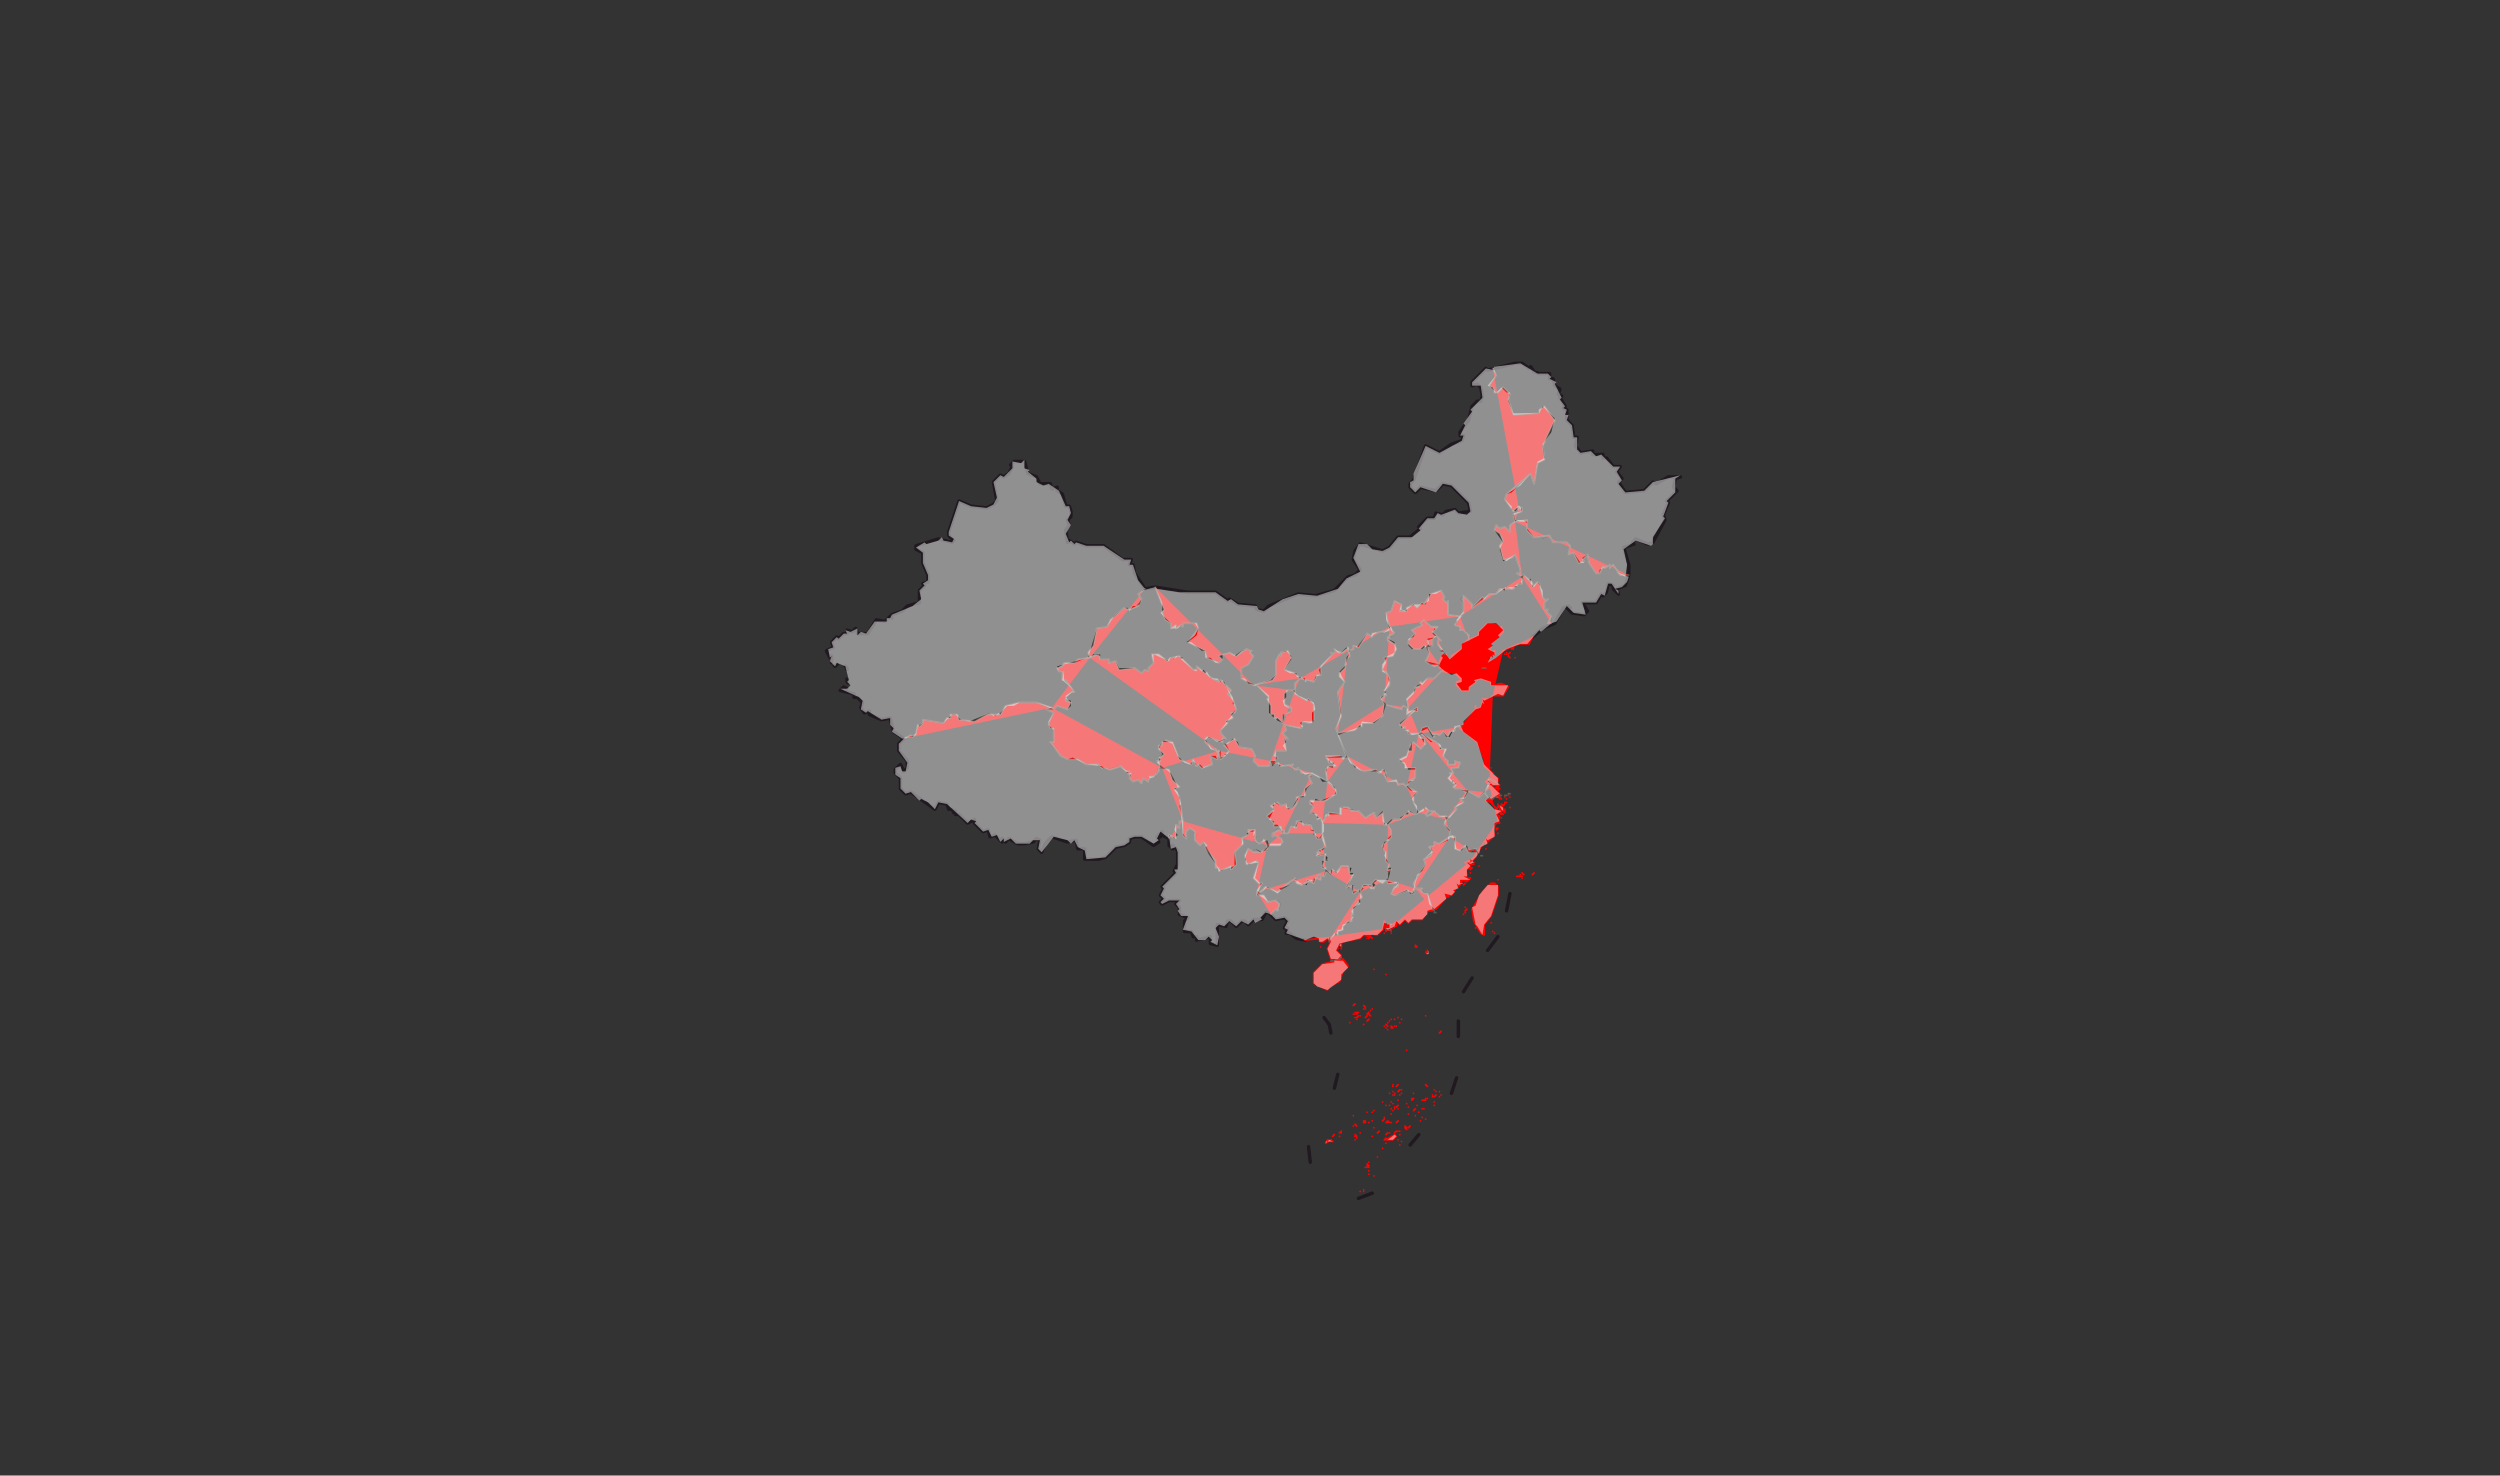 <svg xmlns="http://www.w3.org/2000/svg" pointer-events="none" class="leaflet-zoom-animated" width="1452" height="857" viewBox="-121 -71 1452 857" style="transform: translate3d(-121px, -71px, 0px);"><rect x="-121" y="-71" width="1452" height="857" fill="#333333" stroke="none"/><g>
    <path class="leaflet-interactive" stroke="#201920" stroke-opacity="1" stroke-width="2" stroke-linecap="round" stroke-linejoin="round" fill="none" d="M362 314L362 310L361 311L359 307L363 305L362 302L365 299L366 300L369 297L371 297L371 295L374 296L376 294L377 297L383 297L388 289L393 290L396 287L397 288L397 286L403 284L406 281L413 279L413 272L416 269L415 268L418 267L418 263L415 256L415 250L411 248L411 246L424 242L432 244L433 243L430 240L430 238L436 220L443 223L452 224L456 222L458 220L456 209L460 205L462 206L465 204L467 200L466 199L468 197L474 197L476 204L481 206L483 210L489 210L490 213L493 212L493 214L496 216L498 223L500 223L501 226L501 229L499 231L500 234L498 237L499 244L500 243L503 245L504 244L510 246L520 246L531 254L536 254L535 257L537 257L538 262L544 271L550 270L569 273L585 273L592 278L593 277L598 280L608 281L609 283L613 284L616 281L633 274L643 275L654 272L662 264L666 263L669 260L665 254L666 249L669 245L682 249L686 247L691 241L698 241L704 236L703 235L708 230L712 230L713 227L717 228L719 226L724 225L726 227L733 226L732 221L722 211L717 210L713 214L704 212L701 215L698 212L698 210L700 208L707 188L715 192L722 187L728 185L729 182L727 182L727 180L732 173L734 165L737 162L739 162L740 159L739 154L737 152L734 153L734 151L742 143L743 144L759 140L763 140L767 143L768 142L770 145L773 146L779 146L779 149L781 149L782 153L785 155L784 158L786 159L785 160L788 165L787 166L789 167L789 173L792 176L793 183L795 183L794 188L797 192L804 191L804 193L810 193L810 195L812 195L816 200L820 200L818 203L821 207L819 209L823 215L834 214L839 209L841 210L848 206L855 206L852 207L851 212L853 214L847 220L848 221L845 228L846 231L839 244L836 245L829 242L827 244L828 245L822 247L825 257L825 263L823 269L818 271L819 274L816 271L816 269L813 268L812 273L810 275L809 274L806 279L798 279L801 284L799 286L792 285L790 283L791 282L789 282L790 281L787 282L782 291L775 294L769 299M402 381L399 378L399 376L402 373L404 377L406 375L406 371L401 365L401 361L404 358L398 354L396 346L391 347L384 344L384 342L381 343L379 340L380 337L377 334L375 334L375 332L367 330L369 328L371 329M628 471L626 471L627 468L625 468L627 464L625 462L620 463L616 459L614 459L612 463L607 463L604 466L602 464L600 464L597 467L594 464L592 464L591 467L586 466L586 478L582 477L582 473L574 475L574 473L572 473L571 470L567 470L567 464L569 462L564 460L564 456L562 454L564 452L558 452L554 454L553 453L555 451L553 449L555 445L554 444L562 436L561 435L563 431L563 423L560 420L560 422L558 420L558 416L554 414L554 412L552 414L553 415L551 415L552 418L549 420L542 415L538 415L535 416L535 418L532 420L527 421L521 427L517 428L509 428L509 422L505 422L504 417L499 418L490 415L486 419L484 424L482 422L483 417L481 416L479 418L474 419L470 419L465 416L463 418L461 416L461 418L457 414L454 415L453 411L450 412L445 407L445 405L441 407L436 402L434 402L434 400L433 401L432 399L430 399L429 396L424 395L422 399L408 389L405 390L402 387L402 381M637 475L632 474L628 471M640 604L639 595M648 520L651 524L652 529M656 553L654 561M668 625L676 622M698 594L703 588M722 564L725 555M726 522L726 531M734 497L729 505M749 473L743 481M754 458L756 448" id="国界"/>
    <path class="leaflet-interactive" stroke="#201920" stroke-opacity="1" stroke-width="2" stroke-linecap="butt" stroke-linejoin="round" stroke-dasharray="4,4" stroke-dashoffset="4" fill="none" d="M371 329L373 327L371 325L371 317L369 315L366 314L364 316L362 314" id="争议"/>
    <path class="leaflet-interactive" stroke="gray" stroke-opacity="1" stroke-width="1" stroke-linecap="round" stroke-linejoin="round" stroke-dasharray="8,4,4,4" fill="none" d="M682 469L682 469M687 466L685 466L684 469L689 469L689 467L687 466" id="港澳"/>
    <path class="leaflet-interactive" stroke="#FF0000" stroke-opacity="1" stroke-width="1" stroke-linecap="round" stroke-linejoin="round" fill="#FF0000" d="M686 468L686 466L684 467L683 464L682 469L680 471L679 470L679 472L676 471L674 473L671 472L669 474L659 476L655 479L655 481L658 484L656 486L652 486L650 480L652 476L650 474L648 476L646 476L646 474L637 475M656 478L656 478M656 478L656 480L656 478M682 469L682 469M686 468L686 468M686 468L686 468M686 468L686 468M733 429L730 430L732 430L733 433L730 434L731 437L729 439L733 439L731 441L728 440L728 442L726 442L727 443L726 444L726 442L724 446L723 445L724 446L722 449L719 448L719 450L713 457L709 457L705 463L699 463L697 465L695 463L692 466L690 464L690 466L689 467L689 465L687 467L689 467L686 468M733 429L733 429M748 407L746 411L747 414L744 417L743 416L742 419L741 418L733 431L732 430L734 428L733 429M746 333L744 335L740 335L741 338L740 337L739 340L736 341L736 339L736 341L727 352L737 360L741 370L741 374L746 378L745 379L749 381L749 383L744 381L742 383L744 385M744 385L750 390L749 391L751 393L747 391L742 394L745 395L749 400L751 400L748 402L750 403L749 407M746 333L746 333M746 333L746 333M752 307L749 311L745 313L742 312L747 309L747 307L746 308L743 305L745 305L745 303L752 296L751 293L750 294L748 292L743 291L738 296L738 298L731 301L728 304L728 306L722 310L722 312L719 311L719 309L717 309L715 313L715 317L717 317L717 319L724 320L727 323L728 322L728 324L725 325L725 327L728 330L732 330L732 328L736 325L735 324L739 323L745 325L745 327L751 326L755 328L752 333L746 333M746 333L746 333M748 407L748 407M748 407L748 407M748 407L748 407M749 407L748 407M749 407L749 407M751 399L751 399M751 399L751 399M751 399L751 399M752 399L751 399M751 399L749 397L751 397L752 399M752 399L752 399M752 397L753 396L752 397M752 397L752 397M752 307L752 307M769 299L767 303L761 303L752 307M753 392L753 392M753 392L753 392M755 391L755 391M644 474L644 474M646 479L646 479M649 489L649 489M649 593L650 591L653 592L652 591L649 593M650 504L642 500L642 494L647 489L659 486L662 490L659 493L657 499L651 502L650 504M653 589L654 588L653 589M656 482L656 482M657 478L657 478M657 589L657 589M657 587L658 586L657 587M658 479L658 477L658 479M658 485L658 485M658 587L658 587M658 480L658 480M663 523L663 523M665 513L666 512L665 513M665 583L665 583M665 518L665 518M665 577L665 577M666 591L666 591M666 589L666 589M666 518L666 518M666 517L666 517M666 588L667 589L666 588M666 520L666 520M666 582L667 583L666 582M666 517L666 517M667 590L667 590M667 517L667 517M667 520L668 519L667 520M667 518L668 517L667 518M667 521L667 521M669 587L669 587M669 519L669 519M669 621L669 621M671 581L671 581M671 581L671 581M671 621L671 621M671 515L671 515M671 524L671 524M671 513L672 514L671 513M671 580L672 581L671 580M671 620L671 620M672 580L672 580M672 607L672 607M672 514L672 514M672 515L672 515M673 519L672 520L673 519M673 474L673 474M673 606L673 606M673 522L674 521L673 522M673 518L674 517L673 518M673 575L673 575M673 607L674 606L673 607M673 605L674 606L673 605M674 581L674 581M674 604L674 604M674 611L674 611M674 474L674 474M674 607L674 607M674 609L674 609M674 518L675 519L674 518M674 611L674 611M675 473L674 474L675 473M675 519L675 519M675 516L675 516M676 474L675 473L676 474M676 580L676 580M676 474L676 474M676 515L676 515M676 589L676 589M676 575L676 575M676 575L676 575M677 612L677 612M677 584L677 584M677 492L677 492M677 574L677 574M677 472L677 472M678 471L678 471M678 472L678 472M679 471L679 471M679 601L679 601M679 587L679 587M679 587L680 586L679 587M682 469L682 469M682 569L682 569M682 596L682 596M682 580L683 579L682 580M683 578L683 578M683 471L683 471M683 525L683 525M683 471L683 471M683 471L683 471M683 471L683 471M683 591L684 590L683 591M684 593L684 593M684 467L684 467M684 470L684 470M684 495L684 495M684 469L686 469L684 469M684 571L684 571M684 526L684 526M684 524L685 525L684 524M684 588L685 587L684 588M684 591L689 588L690 589L688 591L684 591M685 580L684 581L685 580M685 523L685 523M685 581L685 581M685 580L686 581L685 580M685 527L685 527M686 571L686 571M686 564L686 564M686 587L686 587M686 522L686 522M686 469L686 469M687 471L687 471M687 576L687 576M687 468L687 468M687 471L687 471M687 581L687 581M687 521L687 521M687 470L687 470M687 526L687 526M687 569L687 569M687 573L687 573M687 469L687 469M687 525L688 526L687 525M688 574L688 574M688 560L688 560M688 466L688 466M688 563L688 563M688 468L688 468M688 570L688 570M688 565L688 565M688 559L688 559M689 521L689 521M689 572L689 572M689 525L689 525M689 573L689 573M689 564L689 564M689 565L689 565M689 572L689 572M689 587L690 586L689 587M690 572L690 572M690 572L690 572M690 560L690 560M690 572L690 572M690 581L691 580L690 581M690 525L690 525M690 572L691 571L690 572M690 560L691 559L690 560M690 467L690 467M691 591L691 591M691 586L691 586M691 568L691 568M691 559L691 559M691 563L692 562L691 563M691 520L691 520M691 573L691 573M692 586L692 586M692 562L692 562M692 523L692 523M692 565L692 565M692 594L692 594M692 588L692 588M693 564L693 564M693 521L693 521M693 592L693 592M693 562L693 562M695 584L696 585L695 584M695 583L696 584L695 583M696 570L696 570M696 539L696 539M697 576L697 576M697 572L697 572M697 584L698 583L697 584M699 567L699 567M699 567L699 567M699 567L699 567M699 568L700 567L699 568M700 567L700 567M700 574L701 573L700 574M700 564L700 564M701 479L701 479M701 478L702 479L701 478M701 577L701 577M702 571L702 571M703 575L703 575M704 580L704 580M705 573L705 573M705 578L705 578M705 573L705 573M705 568L707 568L705 568M706 573L706 573M707 567L707 567M707 519L707 519M707 559L708 560L707 559M707 482L707 482M707 579L707 579M708 481L708 483L708 481M708 567L708 567M711 458L709 458L711 458M711 566L711 566M711 565L711 565M712 569L712 569M712 566L713 565L712 566M712 562L712 562M712 571L712 571M713 563L713 563M715 566L715 566M715 563L715 563M715 529L716 528L715 529M716 565L716 565M718 449L718 449M719 449L718 448L719 449M719 450L720 449L719 450M721 449L720 450L721 449M723 310L723 310M724 309L724 309M724 309L725 310L724 309M729 460L729 460M729 443L730 442L729 443M730 459L730 459M730 456L730 456M730 456L730 456M730 439L730 439M731 434L731 434M731 457L730 458L731 457M731 438L731 438M731 439L731 439M731 430L732 429L731 430M731 441L731 441M731 441L731 441M732 430L732 430M733 439L733 439M733 434L733 434M733 436L733 436M734 458L734 458M734 433L733 434L734 433M734 431L734 431M735 431L735 431M735 430L735 430M735 428L735 428M735 344L735 344M736 427L736 427M736 468L736 468M736 427L736 427M737 324L737 324M738 432L738 432M739 322L738 321L739 322M739 471L735 464L734 457L740 447L745 442L747 442L749 444L749 449L745 461L741 466L741 472L739 471M739 321L739 321M739 322L739 322M740 320L740 320M740 295L740 295M740 318L740 318M741 317L741 317M741 318L741 318M742 337L742 337M742 418L742 418M742 422L742 422M742 418L743 417L742 418M743 418L744 417L743 418M745 382L750 385L749 386L743 382L745 382M745 375L745 375M745 465L745 465M746 470L746 470M747 471L747 471M747 385L747 385M747 407L747 407M748 411L748 411M748 387L746 386L748 387M748 386L750 387L748 386M748 398L748 398M748 410L748 410M748 411L749 410L748 411M749 413L749 413M749 398L748 399L749 398M749 387L749 387M749 413L749 413M749 440L749 440M749 446L749 446M749 398L749 398M749 388L750 387L749 388M749 396L749 396M750 407L750 407M750 401L750 401M750 399L750 399M750 397L750 397M750 393L750 393M750 399L750 399M750 399L750 399M751 399L751 399M751 399L751 399M751 397L751 397M751 396L752 397L751 396M751 397L751 397M751 404L751 404M751 402L750 401L751 402M751 402L751 402M751 399L752 400L751 399M752 400L752 400M752 400L752 400M752 402L751 401L752 402M752 400L753 399L753 401L752 400M753 309L753 309M753 399L753 399M753 395L753 395M754 395L754 395M754 309L754 309M754 308L754 308M754 393L754 393M755 309L756 308L755 309M756 398L756 398M756 311L755 310L756 311M756 392L756 392M756 392L756 392M758 305L757 306L758 305M758 306L758 306M759 311L759 311M760 438L762 438L760 438M762 437L762 437M763 436L764 437L763 436M763 439L763 439M763 438L763 438M763 439L763 439M763 303L763 303M770 436L769 437L770 436" id="海洋"/>
    <path class="leaflet-interactive" stroke="#747569" stroke-opacity="0.6" stroke-width="1" stroke-linecap="round" stroke-linejoin="round" fill="#FF0000" d="M490 340L481 337L471 337L463 339L460 344L452 344L445 348L436 347L435 344L431 344L431 346L429 346L427 349L415 347L415 349L413 351L412 350L411 355L409 357L408 356L404 358M554 375L552 375L552 377L549 380L547 380L546 383L543 381L542 384L540 382L537 383L535 381L536 378L535 379L533 377L535 377L533 377L530 374L524 376L519 375L517 373L510 373L505 370L499 370L495 368L489 360L491 360L491 352L489 352L488 349L491 343L487 341L490 340M512 311L505 312L503 314L497 314L496 316L493 317L494 319L496 319L496 324L498 324L503 331L501 331L498 334L498 336L501 337L499 341L493 339L491 341L490 340M587 365L586 366L585 364L583 364L579 360L579 358L580 357L589 360L589 358L591 358L588 355L588 353L592 349L591 348L595 346L594 343L596 343L597 341L595 335L592 332L594 330L588 324L587 325L583 323L574 316L574 318L572 318L564 310L559 311L557 313L552 309L548 309L549 314L546 317L546 319L544 318L542 320L538 317L529 318L527 313L523 314L523 312L518 312L517 309L512 311M544 271L540 274L542 277L540 281L535 283L532 282L524 289L522 293L516 294L514 304L511 308L512 311M607 327L600 323L600 317L604 315L607 310L605 308L606 307L603 306L597 310L593 308L587 310L589 312L587 314L580 311L579 307L569 302L575 294L574 291L566 291L566 293L565 292L562 294L562 292L559 294L559 291L556 289L554 285L555 283L550 270M566 406L564 392L561 387L564 386L560 382L558 376L554 375M587 365L586 370L582 368L583 373L577 375L575 373L574 374L572 370L571 373L564 370L560 360L556 359L554 360L554 362L552 362L552 364L555 367L552 370L553 371L551 371L554 375M558 416L558 414L562 416L562 408L564 410L564 406L566 406M615 420L614 417L610 419L608 417L608 411L604 411L604 414L600 416L601 419L596 424L597 431L594 434L594 432L587 435L587 433L585 433L585 429L579 421L580 420L578 418L576 420L573 417L573 412L570 410L568 412L568 416L566 414L566 406M617 371L616 374L610 374L607 371L608 368L606 364L599 363L596 358L590 362L593 365L588 370L587 365M634 323L631 320L625 318L629 311L627 307L623 308L623 310L622 309L620 313L620 321L618 324L607 327M607 327L609 327L616 334L615 335L617 339L617 344L619 344L619 346L621 346L624 349L624 345L629 342L629 340L625 338L625 332L627 330L631 330M615 420L615 422L611 424L607 424L604 422L602 426L603 431L609 429L610 430L607 439L610 442L612 442L609 447M609 447L609 449L613 449L615 453L620 452L622 454L621 458L620 457L617 460M649 435L648 438L645 437L644 438L646 438L646 440L643 439L642 442L638 440L639 441L635 443L632 442L631 439L621 447L614 444L610 448L609 447M624 413L622 411L618 413L618 415L619 414L623 416L624 418L622 420L615 420M631 330L631 332L638 336L639 335L642 338L642 347L640 349L635 348L635 352L625 350L626 353L624 355L627 358L625 358L626 365L620 365L619 368L621 369L618 372L617 371M641 378L635 378L634 376L632 376L633 375L631 376L629 374L630 373L623 374L621 372L618 373L617 371M647 413L646 416L644 416L640 408L636 408L634 406L632 406L632 410L629 409L627 413L625 413L625 411L624 413M624 413L623 409L619 409L619 407L615 403L619 399L617 397L621 395L623 397L626 396L626 398L629 399L632 396L632 392L637 391L637 387L641 384L639 380L641 378M631 330L631 326L634 323M662 307L662 305L659 308L656 308L654 306L655 307L653 309L652 308L653 309L646 316L646 321L644 321L642 325L634 323M641 378L650 383M650 383L655 388L655 390L649 394L640 394L640 396L642 397L640 401L642 401L645 404L644 405L646 404L647 407M647 407L647 413M685 408L683 408L682 401L678 404L677 401L672 404L668 400L664 400L662 398L658 398L658 402L651 401L651 403L650 402L647 407M649 435L649 433L647 433L649 425L644 426L644 424L646 424L645 423L649 421L647 413M669 447L668 446L665 448L665 444L661 444L665 437L663 437L662 432L658 432L655 436L653 434L651 436L649 435M661 368L659 370L657 368L649 368L651 372L652 371L655 374L651 374L649 376L650 383M651 475L651 476M651 475L655 471L656 472L656 470L659 469L659 467L662 464L664 464L664 458L670 450L669 447M652 487L653 487M654 487L656 486M656 355L655 352L658 345L656 331L660 325L657 322L657 320L660 317L661 312L663 310L662 307M656 355L661 368M656 355L666 353L669 350L670 351L670 349L676 349L682 345L683 338M657 486L658 485M696 386L694 384L691 385L690 382L685 383L683 379L684 378L682 376L680 378L678 376L671 377L667 375L661 368M661 369L661 369M686 293L686 295L676 297L676 299L673 297L668 305L665 304L665 306L662 307M669 447L671 443L675 443L675 445L677 445L678 442L676 442L678 440L682 442L685 440M697 340L694 339L693 341L683 338M683 338L681 334L683 334L683 332L684 333L683 330L686 327L686 323L684 319L682 319L682 315L684 313L683 311L688 310L690 306L689 303L685 301L685 299L686 300L686 298L689 297L686 293M703 401L701 402L697 400L697 402L695 402L692 405L688 405L685 408M685 440L685 436L687 434L685 434L686 431L684 429L684 424L682 422L682 420L687 415L687 411L685 408M685 440L685 442L691 442L691 444L689 444L687 448L689 449L696 446L700 448L699 447L701 445M727 287L720 286L720 278L719 279L717 277L718 276L716 272L710 274L706 280L705 279L702 282L700 280L696 282L696 284L692 284L693 280L689 278L687 284L684 285L686 293M703 355L703 357L706 358L707 361L704 364L700 360L698 362L699 365L697 365L696 368L692 370L695 373L695 375L701 375L701 381L698 382L696 386M703 401L700 395L700 391L702 389L696 386M717 318L712 323L708 323L705 326L704 325L703 328L701 328L701 330L696 335L697 340M703 355L697 355L697 353L695 353L695 351L694 352L692 350L700 342L702 342L702 340L696 344L697 340M701 445L700 442L707 431L706 428L710 426L711 423L709 421L712 420L712 418L715 419L721 415M711 457L708 448L706 448L704 446L705 445L701 445M719 405L719 403L715 403L712 400L710 400L711 401L708 403L707 402L709 400L707 398L703 401M704 355L703 355M728 351L724 351L724 353L721 354L720 357L717 354L715 356L712 355L712 357L708 351L705 352L704 355M731 388L730 389L728 387L724 387L723 386L725 384L723 384L723 382L722 383L720 381L722 379L721 378L723 378L722 375L726 375L727 372L724 371L724 373L720 373L720 371L717 368L719 364L715 364L716 363L713 360L704 355M713 298L711 296L714 293L710 293L706 289L704 291L705 292L699 295L701 297L697 301L697 303L700 306L704 306L706 304L708 305M715 315L712 316L707 313L709 309L708 305M709 304L708 305M709 304L711 304L711 300M711 300L708 301L709 304M711 457L712 458M713 298L711 300M712 459L713 459M713 298L716 301L714 301L714 303L718 309M719 405L725 399L724 398L729 395L727 393L730 392L731 388M719 405L718 408L721 411L721 415M737 425L736 422L732 424L730 420L727 423L724 422L724 415L721 415M727 287L729 285L729 275L734 280L734 282L740 276L741 277L744 274L748 274L750 271L758 271L761 268L763 268L763 264M732 301L732 298L729 295L727 295L727 293L724 292L727 287M741 389L738 392L731 388M739 426L740 426M740 317L742 317M749 384L744 381L743 387L741 389M744 393L741 389M745 393L746 393M761 223L761 225L760 224L758 226L753 219L754 216L768 204L770 210L772 198L776 196L775 188L782 173L776 165L773 167L773 169L758 170L755 161L756 158L752 154L749 157L747 157L747 155L744 153L748 147L746 143M746 393L747 392M748 392L749 392M750 391L751 391M753 391L754 391M755 390L756 390M825 263L820 263L816 257L814 259L814 257L811 259L810 258L808 262L806 262L802 256L801 251L798 254L799 255L796 256L793 250L790 251L791 246L789 244L781 244L779 240L770 241L766 237L766 231L759 232M759 232L758 228L763 226L763 224L762 225L761 223M759 232L756 234L756 238L753 235L750 236L748 234L747 237L750 239L752 243L750 246L752 254L757 253L759 251L762 260L762 262L760 262L763 264M761 223L761 223M761 223L761 223M761 223L761 223M763 264L764 263L769 268L769 270L772 267L773 268L775 276L777 278L778 277L776 279L776 283L778 283L777 284L780 287L778 291L780 291M620 347L621 346L620 347M649 429L650 428L649 429M677 401L677 401" id="省界"/>
    <path class="leaflet-interactive" stroke="#3388ff" stroke-opacity="0" stroke-width="3" stroke-linecap="round" stroke-linejoin="round" fill="#eee" fill-opacity="0.5" fill-rule="evenodd" d="M712 294L714 294L709 293L707 289L702 294L699 295L701 297L700 299L697 300L697 303L700 306L704 306L706 304L707 305L709 303L708 300L713 299L711 297L712 294z" id="北京市"/>
    <path class="leaflet-interactive" stroke="#3388ff" stroke-opacity="0" stroke-width="3" stroke-linecap="round" stroke-linejoin="round" fill="#eee" fill-opacity="0.5" fill-rule="evenodd" d="M716 307L717 306L714 303L714 301L716 301L713 298L711 300L711 304L708 305L709 309L707 313L715 315L717 311L716 310L718 308L715 307zM716 307L716 307z" id="天津市"/>
    <path class="leaflet-interactive" stroke="#3388ff" stroke-opacity="0" stroke-width="3" stroke-linecap="round" stroke-linejoin="round" fill="#eee" fill-opacity="0.5" fill-rule="evenodd" d="M713 294L711 296L716 301L714 301L714 303L721 312L728 306L728 303L732 301L730 295L728 295L725 292L725 290L728 287L720 286L720 278L719 279L717 277L718 276L716 272L710 274L707 280L701 280L696 282L696 284L693 283L693 280L691 278L689 278L687 284L684 285L684 289L688 297L690 297L685 300L689 302L689 308L685 310L682 315L682 319L685 321L686 324L683 330L684 331L681 335L684 338L693 341L695 339L696 340L696 336L700 332L701 328L704 326L705 327L708 323L712 323L717 318L714 315L710 315L707 313L709 309L707 304L705 306L699 306L697 304L697 301L701 297L699 295L702 294L707 289L709 293L713 294zM711 300L708 301L709 304L711 304L711 300zM716 307L715 307zM724 309L724 310z" id="河北省"/>
    <path class="leaflet-interactive" stroke="#3388ff" stroke-opacity="0" stroke-width="3" stroke-linecap="round" stroke-linejoin="round" fill="#eee" fill-opacity="0.5" fill-rule="evenodd" d="M656 355L666 353L669 350L670 351L670 349L676 349L682 345L683 338L681 334L684 332L683 331L686 326L685 321L682 318L684 314L683 311L688 310L690 306L689 303L685 300L690 297L688 297L687 293L682 297L679 296L676 297L675 299L673 297L668 305L666 304L663 307L660 317L657 320L657 322L660 325L656 331L658 343L655 352L656 355z" id="山西省"/>
    <path class="leaflet-interactive" stroke="#3388ff" stroke-opacity="0" stroke-width="3" stroke-linecap="round" stroke-linejoin="round" fill="#eee" fill-opacity="0.5" fill-rule="evenodd" d="M550 270L555 283L553 285L559 291L559 294L563 294L565 292L566 293L566 291L573 291L575 294L574 298L569 302L579 307L579 311L582 311L585 314L587 314L589 312L587 310L592 308L596 310L600 307L605 306L607 310L604 315L600 317L600 323L608 327L617 324L620 321L620 313L622 309L623 310L623 308L626 307L629 310L629 312L625 318L628 320L632 320L632 322L637 323L637 325L642 325L643 322L646 321L645 318L653 309L652 308L653 309L655 307L654 306L656 308L658 308L661 305L663 307L666 304L667 305L673 297L675 299L679 296L682 297L686 295L684 285L687 284L689 278L691 278L693 280L692 283L695 284L700 280L702 282L705 279L706 280L709 278L709 274L713 274L716 272L718 276L717 277L719 279L720 278L720 286L727 287L729 285L729 279L727 277L729 275L734 280L734 282L740 276L741 277L744 274L748 274L754 270L757 271L763 267L763 265L760 262L762 262L762 260L759 251L752 255L750 248L752 244L747 237L748 234L750 236L753 235L756 238L756 234L759 232L758 228L763 226L762 223L760 223L761 224L759 226L757 225L757 223L753 219L754 216L762 211L768 204L770 210L772 198L776 196L775 188L782 173L776 165L773 167L773 169L758 169L755 162L756 157L754 157L751 154L748 157L744 153L748 147L747 144L742 143L734 151L734 153L739 153L740 160L733 167L734 168L729 175L730 176L727 182L729 182L728 185L715 192L707 188L700 204L700 208L698 209L698 212L701 215L704 212L713 215L717 210L722 211L732 221L733 226L731 228L726 227L724 225L716 228L714 227L712 230L708 230L703 236L704 237L699 241L691 241L686 247L682 249L676 248L673 245L668 245L665 253L669 261L661 265L656 271L644 275L633 274L624 277L613 284L610 283L609 281L598 280L594 277L592 278L585 273L564 273L551 271z" id="内蒙古自治区"/>
    <path class="leaflet-interactive" stroke="#3388ff" stroke-opacity="0" stroke-width="3" stroke-linecap="round" stroke-linejoin="round" fill="#eee" fill-opacity="0.5" fill-rule="evenodd" d="M762 303L766 303L773 295L774 296L780 291L780 287L777 284L778 283L776 283L776 279L778 277L777 278L775 276L775 272L772 267L769 270L769 267L764 263L762 268L759 269L760 270L753 270L753 272L751 271L748 274L744 274L734 282L734 280L729 275L727 277L729 279L729 284L725 289L725 292L728 295L730 295L732 301L738 298L738 296L743 291L748 291L752 295L749 298L750 299L745 303L746 304L743 306L747 308L747 310L746 309L746 311L745 310L743 314L748 311L749 312L748 311L754 306L762 303zM755 308L755 308zM752 309L752 309zM755 308L756 309L755 308zM756 311L755 310L756 311zM758 305L757 306L758 305zM754 308L754 309zM740 295L740 295zM758 306L758 306zM759 311L759 311zM763 303L764 303z" id="辽宁省"/>
    <path class="leaflet-interactive" stroke="#3388ff" stroke-opacity="0" stroke-width="3" stroke-linecap="round" stroke-linejoin="round" fill="#eee" fill-opacity="0.5" fill-rule="evenodd" d="M811 275L813 268L815 268L819 274L819 272L817 271L821 270L824 267L825 264L817 261L817 257L815 259L813 257L809 259L808 262L806 262L802 256L801 251L798 254L799 255L796 256L793 250L790 251L791 246L789 244L781 244L779 240L775 242L773 240L770 241L766 237L766 233L764 231L760 231L756 234L756 238L753 235L750 236L748 234L747 237L750 239L752 244L750 246L752 254L754 255L759 251L762 260L762 262L760 262L762 264L764 263L767 266L768 265L768 268L770 270L772 267L773 268L775 276L777 278L778 277L776 279L776 283L778 283L777 284L780 287L780 291L783 290L789 281L793 285L800 286L798 279L806 279L809 274L811 275z" id="吉林省"/>
    <path class="leaflet-interactive" stroke="#3388ff" stroke-opacity="0" stroke-width="3" stroke-linecap="round" stroke-linejoin="round" fill="#eee" fill-opacity="0.5" fill-rule="evenodd" d="M762 232L766 232L766 236L770 241L773 240L775 242L779 240L781 244L789 244L791 246L790 251L793 250L797 256L799 256L798 253L801 251L802 256L806 262L808 262L808 260L813 257L815 259L817 257L817 261L823 264L824 257L822 248L829 243L838 246L839 245L839 241L846 230L845 229L848 221L847 220L852 215L852 207L855 205L839 209L836 212L835 211L836 212L834 214L823 215L819 210L821 208L818 203L820 200L816 200L809 193L806 194L803 191L797 192L795 190L795 183L793 183L792 176L789 173L790 170L788 170L789 167L787 166L788 165L785 161L786 160L782 152L783 151L779 149L780 148L778 146L772 146L762 140L747 142L746 143L748 147L743 153L746 154L747 157L749 157L752 154L756 158L755 161L758 170L773 169L775 165L782 172L780 180L775 187L776 195L772 197L770 210L768 204L757 215L754 216L753 219L758 226L760 224L761 225L761 223L762 225L763 224L763 226L758 227L759 231L762 232z" id="黑龙江省"/>
    <path class="leaflet-interactive" stroke="#3388ff" stroke-opacity="0" stroke-width="3" stroke-linecap="round" stroke-linejoin="round" fill="#eee" fill-opacity="0.5" fill-rule="evenodd" d="M741 389L745 393L750 390L745 385L743 385L741 389zM749 384L744 381L743 382L746 385L750 385zM748 387L746 385L748 387zM748 386L751 387L748 386zM747 385L746 385zM749 388L749 387zM749 387L749 387z" id="上海市"/>
    <path class="leaflet-interactive" stroke="#3388ff" stroke-opacity="0" stroke-width="3" stroke-linecap="round" stroke-linejoin="round" fill="#eee" fill-opacity="0.5" fill-rule="evenodd" d="M712 356L711 357L708 352L704 354L711 360L714 360L716 364L718 364L717 369L719 369L721 373L725 371L727 373L726 376L722 374L723 377L720 381L722 383L723 382L723 384L725 384L723 387L729 387L728 388L732 388L738 392L745 384L743 383L744 381L749 384L749 381L741 373L737 360L729 354L727 350L724 351L721 357L719 357L717 354L715 356L712 356z" id="江苏省"/>
    <path class="leaflet-interactive" stroke="#3388ff" stroke-opacity="0" stroke-width="3" stroke-linecap="round" stroke-linejoin="round" fill="#eee" fill-opacity="0.5" fill-rule="evenodd" d="M721 415L724 416L724 422L727 423L731 420L732 423L736 422L738 425L739 421L743 419L742 416L743 417L747 415L747 407L750 406L748 402L751 400L747 399L742 394L744 392L741 389L738 392L732 388L730 392L727 393L729 395L726 396L724 398L725 399L718 406L718 408L721 411L721 414zM751 399L752 400L752 398L750 397L751 399zM751 397L751 398zM752 402L752 402zM753 392L753 392zM751 396L752 397L751 396zM752 397L752 396zM750 407L750 406zM753 400L753 400zM753 395L753 395zM748 410L749 410zM752 400L752 401zM748 407L748 407zM743 421L743 421zM749 392L750 393L749 392zM749 413L749 413zM751 402L750 401L751 402zM753 399L753 400zM754 393L754 393zM749 413L749 413zM750 397L750 397zM753 399L753 399zM748 399L749 398L748 399zM742 422L742 422zM749 406L750 407L749 406zM750 401L750 402zM749 398L749 398zM749 396L749 396zM751 399L751 399zM752 402L752 401zM743 419L743 419zM756 398L756 398zM752 396L752 396zM752 400L752 400zM756 392L756 392zM742 418L743 417L742 418zM743 418L744 417L743 418zM753 399L753 399zM756 392L756 392zM751 399L752 399zM750 399L750 399zM742 418L742 417zM753 400L753 400zM751 399L751 399z" id="浙江省"/>
    <path class="leaflet-interactive" stroke="#3388ff" stroke-opacity="0" stroke-width="3" stroke-linecap="round" stroke-linejoin="round" fill="#eee" fill-opacity="0.5" fill-rule="evenodd" d="M706 361L707 362L703 364L699 360L699 365L697 365L696 368L692 370L695 373L695 375L701 375L701 382L699 382L696 385L700 389L702 389L699 393L703 401L706 400L706 398L709 400L707 402L708 403L711 400L713 400L714 403L721 404L725 399L724 398L729 395L727 393L729 393L731 389L728 388L729 387L723 387L725 385L721 381L723 377L722 374L726 376L727 373L725 371L721 373L719 369L717 369L719 364L715 364L716 362L714 360L710 360L705 355L703 356L704 358L706 358L706 361zM724 385L725 385zM707 402L707 402zM697 376L697 376z" id="安徽省"/>
    <path class="leaflet-interactive" stroke="#3388ff" stroke-opacity="0" stroke-width="3" stroke-linecap="round" stroke-linejoin="round" fill="#eee" fill-opacity="0.5" fill-rule="evenodd" d="M726 445L725 442L727 444L726 443L729 442L727 442L727 440L733 440L729 438L731 438L731 434L733 432L731 430L733 430L733 428L734 429L732 431L735 430L734 429L737 426L737 424L732 424L730 420L728 423L725 422L723 414L720 415L720 417L716 419L713 418L710 421L711 423L706 428L707 431L705 435L702 437L700 445L704 445L706 447L705 448L708 447L709 454L712 457L719 451L718 448L722 449L724 447L723 446L726 445zM721 449L720 450L721 449zM729 443L730 442L729 443zM730 439L730 439zM733 434L733 433zM719 450L719 449zM733 429L733 429zM719 449L718 448L719 449zM733 434L733 434zM731 434L730 434zM734 431L734 431zM731 439L731 438zM732 430L732 430zM735 430L735 430zM736 427L736 427zM735 428L735 428zM731 430L732 429L731 430z" id="福建省"/>
    <path class="leaflet-interactive" stroke="#3388ff" stroke-opacity="0" stroke-width="3" stroke-linecap="round" stroke-linejoin="round" fill="#eee" fill-opacity="0.5" fill-rule="evenodd" d="M719 405L718 403L714 403L713 400L711 400L708 403L707 402L709 400L707 398L701 402L697 400L697 402L695 402L692 405L688 405L685 408L687 410L687 415L683 419L682 423L684 423L683 426L686 431L685 433L687 433L685 441L691 442L687 447L689 449L696 446L699 448L700 447L702 438L707 431L706 428L711 424L710 421L713 418L716 419L721 416L721 412L718 408L719 405z" id="江西省"/>
    <path class="leaflet-interactive" stroke="#3388ff" stroke-opacity="0" stroke-width="3" stroke-linecap="round" stroke-linejoin="round" fill="#eee" fill-opacity="0.5" fill-rule="evenodd" d="M704 355L705 352L708 351L711 356L715 356L717 354L720 357L722 354L724 354L723 353L725 351L729 350L729 348L736 341L736 339L736 341L739 340L740 337L741 338L740 335L741 336L749 332L752 333L755 327L745 327L745 325L739 323L735 324L736 325L732 328L732 330L728 330L725 326L728 325L728 323L725 320L722 321L717 318L712 323L708 323L705 326L704 325L704 327L703 326L704 327L701 328L701 330L696 335L696 344L702 340L702 342L700 342L692 350L699 356L704 355zM739 322L740 322zM739 321L739 321zM742 337L741 337zM740 320L740 319zM741 318L741 317zM735 344L735 343zM739 322L738 321zM740 318L740 318zM746 325L746 325zM746 325L746 325zM746 325L746 325zM697 342L697 342z" id="山东省"/>
    <path class="leaflet-interactive" stroke="#3388ff" stroke-opacity="0" stroke-width="3" stroke-linecap="round" stroke-linejoin="round" fill="#eee" fill-opacity="0.5" fill-rule="evenodd" d="M675 377L678 376L681 378L683 376L685 383L690 383L691 385L694 384L696 386L697 383L701 382L701 376L697 376L695 372L692 371L696 369L699 360L703 364L707 362L703 355L697 355L697 353L695 353L694 351L693 352L692 349L702 341L697 342L696 344L697 341L695 339L693 341L684 338L682 345L677 349L670 348L669 351L656 356L663 372L670 377L674 377zM683 377L683 378z" id="河南省"/>
    <path class="leaflet-interactive" stroke="#3388ff" stroke-opacity="0" stroke-width="3" stroke-linecap="round" stroke-linejoin="round" fill="#eee" fill-opacity="0.5" fill-rule="evenodd" d="M662 369L649 369L652 372L654 372L653 375L650 374L649 378L650 383L654 386L655 390L648 394L640 394L642 397L640 401L642 401L645 404L644 405L646 404L647 407L648 404L650 402L651 403L651 401L658 402L658 398L668 400L671 403L675 403L677 401L678 404L682 400L682 406L684 408L687 405L693 405L692 404L698 400L701 402L702 401L702 397L700 395L700 391L702 389L698 388L694 384L691 385L690 382L685 383L683 377L670 377L667 374L666 375L662 369zM646 394L646 394zM662 369L662 369zM675 377L675 377zM676 401L677 401z" id="湖北省"/>
    <path class="leaflet-interactive" stroke="#3388ff" stroke-opacity="0" stroke-width="3" stroke-linecap="round" stroke-linejoin="round" fill="#eee" fill-opacity="0.5" fill-rule="evenodd" d="M669 447L671 443L675 443L675 445L677 445L676 442L678 440L682 442L685 439L685 435L687 434L685 434L686 431L684 429L684 423L682 423L682 421L683 418L686 417L685 416L687 414L687 410L684 407L683 408L682 401L678 404L677 401L675 403L671 403L668 400L657 398L657 402L649 402L647 406L647 417L649 421L647 423L646 422L646 424L643 426L648 425L650 427L650 429L648 429L647 432L652 437L652 434L656 436L658 433L664 433L663 436L665 436L661 445L665 443L665 447L669 446zM649 429L649 429z" id="湖南省"/>
    <path class="leaflet-interactive" stroke="#3388ff" stroke-opacity="0" stroke-width="3" stroke-linecap="round" stroke-linejoin="round" fill="#eee" fill-opacity="0.5" fill-rule="evenodd" d="M682 469L683 465L689 467L690 464L692 466L695 463L697 465L699 463L705 463L708 460L708 458L711 457L708 447L705 448L706 447L704 445L700 445L700 448L698 448L697 446L689 449L687 447L691 443L690 441L685 442L685 440L679 440L677 442L676 441L678 443L676 445L674 443L670 444L671 445L669 447L669 453L664 458L665 461L662 465L659 466L658 469L656 469L655 472L654 471L652 474L651 473L652 476L650 480L652 486L656 486L658 484L655 481L657 477L669 474L671 472L679 472L682 469zM710 458L710 458zM676 473L675 474L676 473zM673 474L674 474zM687 470L687 470zM657 478L658 479L658 477L657 478zM673 474L673 473zM657 479L655 479L658 479zM683 471L683 471zM683 471L683 471zM678 472L678 472zM684 467L684 467zM687 471L687 471zM687 471L686 471zM708 481L709 482L707 483L709 483L708 481zM677 472L677 472zM656 482L656 482zM658 480L658 480zM658 485L658 485zM701 478L702 479L701 478zM701 479L701 479zM700 464L700 464zM700 464L700 464z" id="广东省"/>
    <path class="leaflet-interactive" stroke="#3388ff" stroke-opacity="0" stroke-width="3" stroke-linecap="round" stroke-linejoin="round" fill="#eee" fill-opacity="0.5" fill-rule="evenodd" d="M649 435L648 438L645 437L644 438L646 438L644 440L643 439L642 442L641 440L639 440L638 443L636 443L630 439L628 443L621 447L614 444L611 448L609 448L616 453L621 452L623 454L622 457L620 457L617 460L620 463L625 462L627 464L625 468L627 469L626 471L637 475L642 473L645 474L645 476L647 476L650 474L651 475L651 473L652 474L655 471L656 472L656 470L659 469L659 467L665 462L665 456L669 454L668 452L670 450L668 446L665 448L664 443L662 445L661 444L665 437L663 437L663 433L658 433L655 436L653 434L652 437L649 435zM614 445L614 445zM646 479L646 479z" id="广西壮族自治区"/>
    <path class="leaflet-interactive" stroke="#bb88ff" stroke-opacity="0" stroke-width="3" stroke-linecap="round" stroke-linejoin="round" fill="#eee" fill-opacity="0.5" fill-rule="evenodd" d="M654 488L647 489L642 494L642 500L644 502L650 504L658 498L658 495L662 491L659 487L654 487zM671 621L671 621zM679 587L680 586zM669 621L669 621zM665 513L666 512L665 513zM715 529L715 528zM671 620L671 620zM667 520L668 520zM666 520L667 520zM684 591L688 591L690 589L689 588L685 591zM685 580L686 581L685 580zM685 581L685 581zM669 519L669 519zM667 518L668 517L667 518zM671 581L671 581zM684 593L684 593zM687 581L687 581zM671 513L672 514L671 513zM691 568L691 568zM700 574L700 573zM690 572L691 571zM683 591L684 590zM649 593L651 591L653 592L649 592zM704 580L704 580zM673 522L674 521L673 522zM674 581L674 581zM689 564L690 564zM673 519L673 519zM705 568L706 568zM672 514L672 514zM665 518L666 518zM697 572L698 572zM691 586L691 586zM689 587L690 586zM695 584L696 585L695 584zM684 588L685 587zM697 576L697 576zM705 578L705 578zM682 580L683 579L682 580zM691 563L692 562L691 563zM690 560L690 559zM693 564L693 564zM666 518L666 518zM685 580L685 581zM653 589L653 588zM707 559L708 560L707 559zM667 517L667 517zM673 518L674 517L673 518zM667 521L668 521zM684 571L684 570zM692 586L692 586zM706 573L706 574zM696 570L696 570zM708 567L708 567zM691 520L691 520zM701 577L701 577zM683 578L683 578zM691 591L691 591zM689 565L690 565zM716 565L716 565zM687 569L687 569zM691 559L691 559zM707 567L707 567zM657 587L658 586L657 587zM665 583L665 583zM695 583L696 583zM679 587L679 587zM686 564L686 564zM712 569L712 568zM687 521L687 521zM658 587L658 587zM697 584L698 583zM666 591L666 591zM666 582L667 582zM657 589L657 589zM672 580L672 580zM705 573L705 573zM669 587L669 587zM689 525L689 525zM693 562L694 562zM686 522L686 522zM702 571L702 570zM712 566L712 565zM692 594L692 594zM676 580L676 580zM667 590L667 590zM671 581L671 581zM673 605L674 605zM690 581L690 580zM692 588L692 587zM677 584L677 584zM682 596L682 596zM707 519L707 519zM712 571L712 570zM677 492L677 492zM689 521L689 521zM684 495L684 495zM674 611L675 611zM666 588L666 588zM671 580L672 580zM676 589L677 589zM674 607L674 607zM673 607L673 606zM696 539L696 539zM682 569L682 569zM684 526L684 526zM677 612L677 612zM674 611L674 611zM672 607L672 607zM671 515L671 515zM671 524L671 524zM674 609L674 609zM673 606L673 606zM679 601L679 601zM703 575L703 575zM693 592L693 591zM666 589L666 589zM685 523L685 523zM693 521L693 522zM707 579L707 579zM674 518L675 518zM663 489L663 489zM699 568L700 568zM711 565L711 566zM675 519L675 519zM700 567L700 567zM673 575L674 575zM690 525L690 525zM712 562L712 563zM715 563L715 563zM687 576L687 576zM691 573L691 574zM674 604L674 604z" id="海南省"/>
    <path class="leaflet-interactive" stroke="#3388ff" stroke-opacity="0" stroke-width="3" stroke-linecap="round" stroke-linejoin="round" fill="#eee" fill-opacity="0.5" fill-rule="evenodd" d="M624 413L625 410L626 413L630 409L631 410L633 406L635 406L636 409L640 407L640 411L642 411L642 413L645 416L648 412L648 408L646 404L644 404L644 402L640 401L642 397L640 395L642 395L643 393L646 394L654 391L655 388L653 385L651 383L647 383L645 380L641 378L641 380L639 380L641 384L637 388L638 387L636 392L632 392L633 393L629 399L627 399L626 396L623 397L619 395L619 397L617 397L619 399L616 405L619 406L619 408L621 408L624 412zM646 393L646 394zM618 398L618 398zM646 394L646 394zM629 399L629 399z" id="重庆市"/>
    <path class="leaflet-interactive" stroke="#3388ff" stroke-opacity="0" stroke-width="3" stroke-linecap="round" stroke-linejoin="round" fill="#eee" fill-opacity="0.5" fill-rule="evenodd" d="M582 425L587 435L596 432L596 424L601 419L601 415L602 416L604 414L603 413L607 411L607 415L609 415L607 417L609 419L615 417L616 420L623 420L623 416L619 414L618 415L618 413L621 410L624 413L623 409L619 409L619 407L615 403L619 400L618 397L617 398L620 395L623 397L626 396L626 398L629 399L633 392L637 391L637 387L641 384L639 380L641 380L641 378L637 378L634 376L633 377L633 375L630 376L629 373L622 374L622 372L620 372L618 374L617 371L616 374L610 374L607 371L608 368L606 364L599 363L596 358L591 361L593 365L588 370L587 365L586 370L582 368L583 373L577 375L575 373L574 374L572 370L571 373L564 370L560 360L554 360L552 364L555 367L552 369L553 370L551 372L559 378L563 386L561 388L564 392L566 413L568 416L568 412L570 410L574 414L573 417L576 420L578 418L582 425zM623 397L623 397zM629 398L629 398zM617 397L617 397z" id="四川省"/>
    <path class="leaflet-interactive" stroke="#3388ff" stroke-opacity="0" stroke-width="3" stroke-linecap="round" stroke-linejoin="round" fill="#eee" fill-opacity="0.5" fill-rule="evenodd" d="M647 413L646 416L644 416L643 413L642 414L642 412L640 411L640 407L636 409L636 407L633 406L632 409L630 409L626 413L625 410L624 413L621 410L618 413L618 415L619 414L623 416L623 419L617 419L614 423L611 424L608 422L606 424L604 422L602 426L603 431L610 430L607 439L610 442L612 442L609 446L611 448L615 444L621 448L623 446L622 445L628 443L630 439L632 440L632 442L637 443L639 441L638 440L642 441L642 439L644 440L646 438L644 438L645 437L648 438L649 433L647 433L647 429L649 429L649 425L644 426L646 424L645 423L649 421L647 413zM649 428L649 428zM649 429L650 429z" id="贵州省"/>
    <path class="leaflet-interactive" stroke="#3388ff" stroke-opacity="0" stroke-width="3" stroke-linecap="round" stroke-linejoin="round" fill="#eee" fill-opacity="0.5" fill-rule="evenodd" d="M615 420L613 416L612 418L609 419L607 417L609 415L607 415L608 412L604 412L604 414L602 416L601 415L600 420L596 424L597 431L594 434L594 432L588 435L581 425L579 421L580 420L578 418L576 420L573 417L574 414L570 410L568 412L568 416L566 414L566 406L564 406L564 410L562 408L561 411L563 414L561 416L559 414L558 415L559 422L562 421L563 424L563 434L561 434L562 436L554 444L555 445L553 449L555 451L553 453L554 454L558 452L564 452L562 454L564 457L563 458L565 461L569 461L566 469L571 470L575 475L579 475L581 473L583 475L582 476L586 478L587 473L585 468L587 466L590 467L593 464L597 467L600 464L604 466L607 463L608 465L612 463L611 462L614 459L617 460L620 457L622 457L623 454L621 452L616 453L613 449L609 449L611 444L611 442L608 439L610 430L608 429L604 431L602 428L604 422L606 424L608 422L612 424L615 421z" id="云南省"/>
    <path class="leaflet-interactive" stroke="#3388ff" stroke-opacity="0" stroke-width="3" stroke-linecap="round" stroke-linejoin="round" fill="#eee" fill-opacity="0.5" fill-rule="evenodd" d="M490 340L481 337L471 337L463 339L460 344L459 343L457 345L454 343L445 348L436 347L435 344L431 344L431 346L429 346L427 349L415 347L415 349L413 351L412 350L411 355L409 357L405 357L401 361L401 365L406 372L405 377L403 377L402 374L399 375L399 379L402 381L402 387L405 390L408 389L413 394L414 393L418 395L422 399L424 395L429 396L441 407L443 405L446 406L445 407L450 412L453 411L455 415L458 414L460 418L462 416L462 418L466 416L469 419L477 419L479 417L483 417L482 422L484 424L491 415L499 417L501 419L503 417L505 421L509 423L510 428L521 427L527 421L532 420L535 418L535 416L538 415L542 415L549 419L552 417L551 416L553 412L558 416L558 414L562 416L562 408L564 410L564 406L566 406L564 397L565 396L563 389L561 387L564 386L560 382L558 376L551 375L552 378L551 377L550 380L546 380L547 383L543 381L542 384L540 382L537 383L535 381L536 378L533 378L534 377L529 374L521 376L516 373L510 373L505 370L499 370L495 368L489 361L491 359L491 352L489 352L488 349L491 343L487 341L490 340z" id="西藏自治区"/>
    <path class="leaflet-interactive" stroke="#3388ff" stroke-opacity="0" stroke-width="3" stroke-linecap="round" stroke-linejoin="round" fill="#eee" fill-opacity="0.5" fill-rule="evenodd" d="M656 355L655 352L658 345L656 331L660 325L657 319L661 315L661 311L663 308L662 305L658 308L654 306L655 307L653 309L652 308L653 309L646 316L646 321L644 321L642 325L638 325L635 322L631 326L631 332L638 336L639 335L642 338L642 348L635 348L635 352L625 350L626 353L624 355L627 358L625 358L626 360L624 362L626 365L620 365L619 368L621 369L619 372L617 372L621 372L623 374L629 373L630 376L633 375L633 377L634 376L637 379L640 378L650 383L649 376L651 374L655 374L652 371L651 372L651 370L649 369L658 368L659 370L661 368L656 355zM661 366L661 366zM622 373L622 373z" id="陕西省"/>
    <path class="leaflet-interactive" stroke="#3388ff" stroke-opacity="0" stroke-width="3" stroke-linecap="round" stroke-linejoin="round" fill="#eee" fill-opacity="0.5" fill-rule="evenodd" d="M625 344L624 349L620 347L621 346L619 346L616 343L616 333L609 327L604 326L602 323L600 323L600 317L604 315L607 310L605 306L600 307L597 310L592 308L589 309L589 312L587 314L580 311L579 307L577 307L571 302L568 302L573 298L575 294L574 291L566 291L566 293L565 292L562 294L562 292L559 294L559 291L556 289L554 285L554 279L550 270L542 272L540 274L542 277L541 280L535 283L532 282L524 289L522 293L516 294L514 304L511 308L512 311L514 309L518 309L518 312L522 312L524 314L527 313L529 317L538 317L542 320L544 318L546 319L546 317L549 314L549 309L558 313L559 310L561 312L563 310L566 311L565 312L572 318L574 319L574 316L577 319L578 318L582 323L590 325L597 341L588 353L588 355L591 358L587 360L580 357L579 358L582 364L587 366L588 365L588 369L591 368L590 367L592 367L593 365L590 361L592 361L595 358L598 360L599 363L606 364L608 368L607 371L610 374L616 374L617 371L620 371L620 365L626 365L625 358L627 358L624 355L626 353L625 350L634 352L636 351L634 349L635 348L641 349L641 343L643 341L642 337L633 333L630 330L626 330L626 334L624 336L625 339L629 341L628 344L626 344zM621 346L622 346zM595 338L596 338zM622 347L622 347zM625 344L625 344z" id="甘肃省"/>
    <path class="leaflet-interactive" stroke="#3388ff" stroke-opacity="0" stroke-width="3" stroke-linecap="round" stroke-linejoin="round" fill="#eee" fill-opacity="0.5" fill-rule="evenodd" d="M595 338L595 334L589 324L588 325L586 323L582 323L580 319L579 320L574 316L574 318L572 318L564 310L562 310L561 312L559 310L557 313L552 309L548 309L549 314L546 317L546 319L544 318L542 320L538 317L529 318L527 313L524 314L522 312L518 312L518 310L515 309L503 314L498 314L493 317L494 319L497 318L496 324L503 330L498 333L498 335L501 336L501 339L499 341L493 339L491 341L487 341L491 343L488 348L488 350L491 353L491 359L489 361L495 368L499 370L502 369L510 373L519 374L521 376L529 374L536 379L535 381L537 383L540 382L542 384L543 381L547 383L546 380L547 381L550 380L551 377L552 378L551 375L553 375L552 370L554 367L552 363L555 359L560 361L563 368L567 372L570 373L572 371L574 373L573 374L576 373L578 375L583 373L582 368L585 368L586 370L587 366L583 364L579 359L581 357L586 360L591 358L588 355L588 353L592 349L591 348L595 346L594 344L597 341L596 338z" id="青海省"/>
    <path class="leaflet-interactive" stroke="#3388ff" stroke-opacity="0" stroke-width="3" stroke-linecap="round" stroke-linejoin="round" fill="#eee" fill-opacity="0.5" fill-rule="evenodd" d="M631 330L631 326L634 323L631 320L625 318L629 311L627 307L623 308L623 310L622 309L620 313L620 321L618 324L607 327L609 327L616 334L615 335L617 339L617 344L619 344L619 346L621 346L624 349L624 344L628 344L629 341L625 338L625 332L627 330L631 330zM621 346L621 347zM622 347L622 347z" id="宁夏回族自治区"/>
    <path class="leaflet-interactive" stroke="#3388ff" stroke-opacity="0" stroke-width="3" stroke-linecap="round" stroke-linejoin="round" fill="#eee" fill-opacity="0.5" fill-rule="evenodd" d="M544 271L540 266L537 257L535 257L536 254L532 254L520 246L510 246L504 244L503 245L501 243L500 244L498 239L501 234L499 231L501 227L500 223L498 223L494 214L488 210L485 211L481 209L481 207L476 203L477 202L474 201L474 196L472 198L467 197L467 201L462 206L460 205L456 209L458 218L456 222L452 224L443 223L436 220L430 238L430 240L433 242L432 244L427 243L426 241L424 243L417 245L416 244L411 247L415 250L415 256L418 263L418 266L415 268L416 269L413 272L414 277L409 281L397 286L396 288L394 288L394 290L387 290L382 297L379 296L377 298L377 294L373 296L370 295L371 297L369 297L366 300L365 299L362 302L363 305L360 306L361 311L362 310L361 313L364 316L365 314L370 316L372 324L371 325L373 327L371 329L367 329L378 334L380 336L379 341L382 343L383 342L391 347L396 346L396 350L398 352L397 354L403 358L411 356L412 351L415 349L415 347L427 349L432 344L434 344L437 347L442 348L454 343L456 345L459 344L464 339L468 339L471 337L481 337L491 341L493 339L499 341L501 337L498 334L503 330L497 324L497 318L494 319L493 316L511 311L516 294L522 293L526 287L532 282L534 282L535 284L537 281L539 281L542 277L540 274L542 272z" id="新疆维吾尔自治区"/>
    <path class="leaflet-interactive" stroke="#3388ff" stroke-opacity="0" stroke-width="3" stroke-linecap="round" stroke-linejoin="round" fill="#eee" fill-opacity="0.5" fill-rule="evenodd" d="M737 467L740 472L741 466L745 461L749 449L749 443L743 443L738 449L736 455L734 456L736 466zM770 436L770 436zM761 438L762 437L761 438zM731 457L730 458zM763 436L763 436zM730 456L729 457L730 456zM730 459L730 459zM730 456L730 456zM750 439L750 439zM745 465L746 465zM746 470L746 470zM750 440L751 440zM729 460L729 460zM736 468L737 468z" id="台湾省"/>
    <path class="leaflet-interactive" stroke="#3388ff" stroke-opacity="0" stroke-width="3" stroke-linecap="round" stroke-linejoin="round" fill="#eee" fill-opacity="0.5" fill-rule="evenodd" d="M686 466L686 468L684 468L685 469L689 467L686 466zM686 469L687 469zM688 467L688 467zM688 467L688 467zM688 467L688 467zM688 468L688 468zM688 467L688 467zM688 468L688 468zM688 468L688 468z" id="香港特别行政区"/>
    <path class="leaflet-interactive" stroke="#3388ff" stroke-opacity="0" stroke-width="3" stroke-linecap="round" stroke-linejoin="round" fill="#eee" fill-opacity="0.5" fill-rule="evenodd" d="M682 470L682 469zM682 469L682 469z" id="澳门特别行政区"/>
    <!--<path class="leaflet-interactive" stroke="#3388ff" stroke-opacity="0" stroke-width="3" stroke-linecap="round" stroke-linejoin="round" fill="#eee" fill-opacity="0.5" fill-rule="evenodd" d="M754 458L756 448L754 458zM743 481L749 473L743 481zM729 505L734 496L729 505zM726 530L726 521L726 530zM723 562L722 564L725 555L724 558zM698 595L703 588L698 595zM672 624L668 625L676 622L673 623zM639 603L640 604L639 596L639 603zM654 560L656 557L656 553L655 559zM652 528L648 520L651 526z" id="100000_JD"/>--></g></svg>